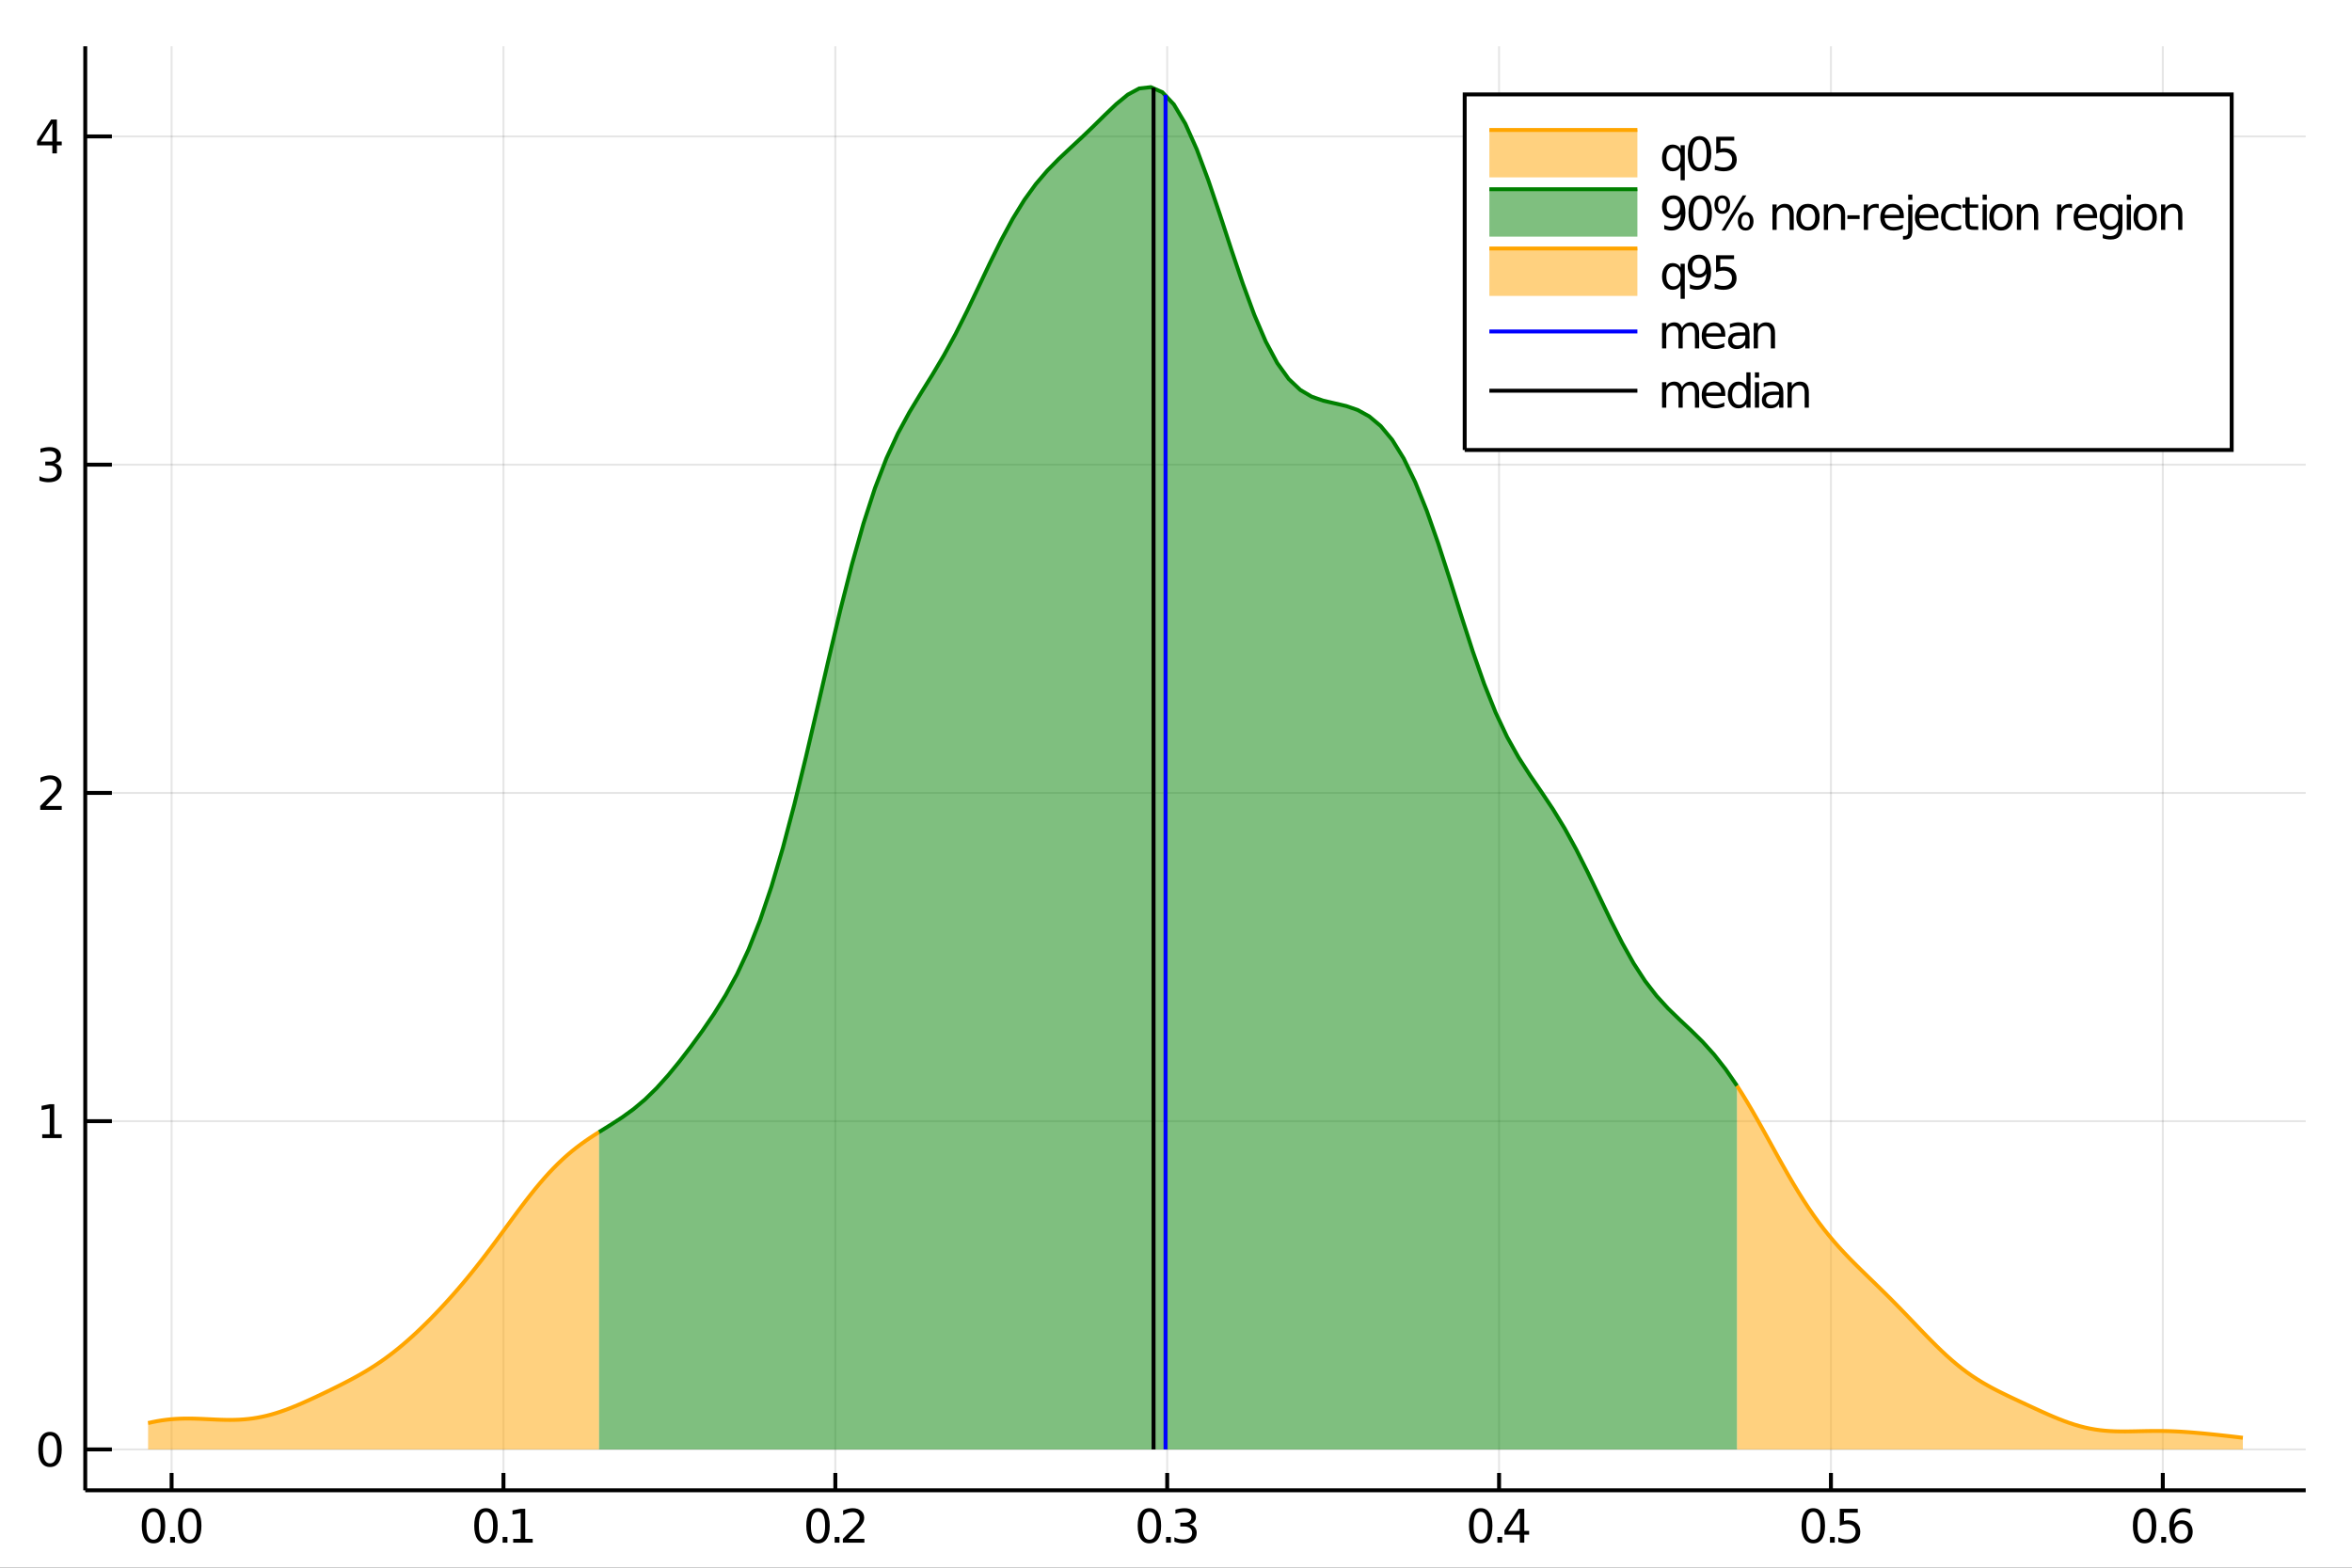 <?xml version="1.0" encoding="utf-8"?>
<svg xmlns="http://www.w3.org/2000/svg" xmlns:xlink="http://www.w3.org/1999/xlink" width="600" height="400" viewBox="0 0 2400 1600">
<rect x="0" y="0" width="2400" height="1600" fill="#333333" stroke="none"/>
<defs>
  <clipPath id="clip720">
    <rect x="0" y="0" width="2400" height="1600"/>
  </clipPath>
</defs>
<path clip-path="url(#clip720)" d="
M0 1600 L2400 1600 L2400 0 L0 0  Z
  " fill="#ffffff" fill-rule="evenodd" fill-opacity="1"/>
<defs>
  <clipPath id="clip721">
    <rect x="480" y="0" width="1681" height="1600"/>
  </clipPath>
</defs>
<path clip-path="url(#clip720)" d="
M86.992 1521.01 L2352.76 1521.01 L2352.76 47.244 L86.992 47.244  Z
  " fill="#ffffff" fill-rule="evenodd" fill-opacity="1"/>
<defs>
  <clipPath id="clip722">
    <rect x="86" y="47" width="2267" height="1475"/>
  </clipPath>
</defs>
<polyline clip-path="url(#clip722)" style="stroke:#000000; stroke-width:2; stroke-opacity:0.1; fill:none" points="
  175.108,1521.01 175.108,47.244 
  "/>
<polyline clip-path="url(#clip722)" style="stroke:#000000; stroke-width:2; stroke-opacity:0.1; fill:none" points="
  513.747,1521.01 513.747,47.244 
  "/>
<polyline clip-path="url(#clip722)" style="stroke:#000000; stroke-width:2; stroke-opacity:0.1; fill:none" points="
  852.385,1521.01 852.385,47.244 
  "/>
<polyline clip-path="url(#clip722)" style="stroke:#000000; stroke-width:2; stroke-opacity:0.1; fill:none" points="
  1191.02,1521.01 1191.02,47.244 
  "/>
<polyline clip-path="url(#clip722)" style="stroke:#000000; stroke-width:2; stroke-opacity:0.1; fill:none" points="
  1529.66,1521.01 1529.66,47.244 
  "/>
<polyline clip-path="url(#clip722)" style="stroke:#000000; stroke-width:2; stroke-opacity:0.1; fill:none" points="
  1868.3,1521.01 1868.3,47.244 
  "/>
<polyline clip-path="url(#clip722)" style="stroke:#000000; stroke-width:2; stroke-opacity:0.1; fill:none" points="
  2206.94,1521.01 2206.94,47.244 
  "/>
<polyline clip-path="url(#clip722)" style="stroke:#000000; stroke-width:2; stroke-opacity:0.1; fill:none" points="
  86.992,1479.3 2352.76,1479.3 
  "/>
<polyline clip-path="url(#clip722)" style="stroke:#000000; stroke-width:2; stroke-opacity:0.1; fill:none" points="
  86.992,1144.28 2352.76,1144.28 
  "/>
<polyline clip-path="url(#clip722)" style="stroke:#000000; stroke-width:2; stroke-opacity:0.1; fill:none" points="
  86.992,809.265 2352.76,809.265 
  "/>
<polyline clip-path="url(#clip722)" style="stroke:#000000; stroke-width:2; stroke-opacity:0.1; fill:none" points="
  86.992,474.249 2352.76,474.249 
  "/>
<polyline clip-path="url(#clip722)" style="stroke:#000000; stroke-width:2; stroke-opacity:0.1; fill:none" points="
  86.992,139.233 2352.76,139.233 
  "/>
<polyline clip-path="url(#clip720)" style="stroke:#000000; stroke-width:4; stroke-opacity:1; fill:none" points="
  86.992,1521.01 2352.76,1521.01 
  "/>
<polyline clip-path="url(#clip720)" style="stroke:#000000; stroke-width:4; stroke-opacity:1; fill:none" points="
  86.992,1521.01 86.992,47.244 
  "/>
<polyline clip-path="url(#clip720)" style="stroke:#000000; stroke-width:4; stroke-opacity:1; fill:none" points="
  175.108,1521.01 175.108,1503.32 
  "/>
<polyline clip-path="url(#clip720)" style="stroke:#000000; stroke-width:4; stroke-opacity:1; fill:none" points="
  513.747,1521.01 513.747,1503.32 
  "/>
<polyline clip-path="url(#clip720)" style="stroke:#000000; stroke-width:4; stroke-opacity:1; fill:none" points="
  852.385,1521.01 852.385,1503.32 
  "/>
<polyline clip-path="url(#clip720)" style="stroke:#000000; stroke-width:4; stroke-opacity:1; fill:none" points="
  1191.02,1521.01 1191.02,1503.32 
  "/>
<polyline clip-path="url(#clip720)" style="stroke:#000000; stroke-width:4; stroke-opacity:1; fill:none" points="
  1529.66,1521.01 1529.66,1503.32 
  "/>
<polyline clip-path="url(#clip720)" style="stroke:#000000; stroke-width:4; stroke-opacity:1; fill:none" points="
  1868.3,1521.01 1868.3,1503.32 
  "/>
<polyline clip-path="url(#clip720)" style="stroke:#000000; stroke-width:4; stroke-opacity:1; fill:none" points="
  2206.94,1521.01 2206.94,1503.32 
  "/>
<polyline clip-path="url(#clip720)" style="stroke:#000000; stroke-width:4; stroke-opacity:1; fill:none" points="
  86.992,1479.3 114.181,1479.3 
  "/>
<polyline clip-path="url(#clip720)" style="stroke:#000000; stroke-width:4; stroke-opacity:1; fill:none" points="
  86.992,1144.28 114.181,1144.28 
  "/>
<polyline clip-path="url(#clip720)" style="stroke:#000000; stroke-width:4; stroke-opacity:1; fill:none" points="
  86.992,809.265 114.181,809.265 
  "/>
<polyline clip-path="url(#clip720)" style="stroke:#000000; stroke-width:4; stroke-opacity:1; fill:none" points="
  86.992,474.249 114.181,474.249 
  "/>
<polyline clip-path="url(#clip720)" style="stroke:#000000; stroke-width:4; stroke-opacity:1; fill:none" points="
  86.992,139.233 114.181,139.233 
  "/>
<path clip-path="url(#clip720)" d="M 0 0 M156.625 1543 Q153.013 1543 151.185 1546.56 Q149.379 1550.11 149.379 1557.23 Q149.379 1564.34 151.185 1567.91 Q153.013 1571.45 156.625 1571.45 Q160.259 1571.45 162.064 1567.91 Q163.893 1564.34 163.893 1557.23 Q163.893 1550.11 162.064 1546.56 Q160.259 1543 156.625 1543 M156.625 1539.29 Q162.435 1539.29 165.49 1543.9 Q168.569 1548.48 168.569 1557.23 Q168.569 1565.96 165.49 1570.57 Q162.435 1575.15 156.625 1575.15 Q150.814 1575.15 147.736 1570.57 Q144.68 1565.96 144.68 1557.23 Q144.68 1548.48 147.736 1543.9 Q150.814 1539.29 156.625 1539.29 Z" fill="#000000" fill-rule="evenodd" fill-opacity="1" /><path clip-path="url(#clip720)" d="M 0 0 M173.638 1568.6 L178.523 1568.6 L178.523 1574.48 L173.638 1574.48 L173.638 1568.6 Z" fill="#000000" fill-rule="evenodd" fill-opacity="1" /><path clip-path="url(#clip720)" d="M 0 0 M193.592 1543 Q189.981 1543 188.152 1546.56 Q186.347 1550.11 186.347 1557.23 Q186.347 1564.34 188.152 1567.91 Q189.981 1571.45 193.592 1571.45 Q197.226 1571.45 199.032 1567.91 Q200.86 1564.34 200.86 1557.23 Q200.86 1550.11 199.032 1546.56 Q197.226 1543 193.592 1543 M193.592 1539.29 Q199.402 1539.29 202.458 1543.9 Q205.536 1548.48 205.536 1557.23 Q205.536 1565.96 202.458 1570.57 Q199.402 1575.15 193.592 1575.15 Q187.782 1575.15 184.703 1570.57 Q181.648 1565.96 181.648 1557.23 Q181.648 1548.48 184.703 1543.9 Q187.782 1539.29 193.592 1539.29 Z" fill="#000000" fill-rule="evenodd" fill-opacity="1" /><path clip-path="url(#clip720)" d="M 0 0 M495.876 1543 Q492.265 1543 490.437 1546.56 Q488.631 1550.11 488.631 1557.23 Q488.631 1564.34 490.437 1567.91 Q492.265 1571.45 495.876 1571.45 Q499.511 1571.45 501.316 1567.91 Q503.145 1564.34 503.145 1557.23 Q503.145 1550.11 501.316 1546.56 Q499.511 1543 495.876 1543 M495.876 1539.29 Q501.686 1539.29 504.742 1543.9 Q507.821 1548.48 507.821 1557.23 Q507.821 1565.96 504.742 1570.57 Q501.686 1575.15 495.876 1575.15 Q490.066 1575.15 486.987 1570.57 Q483.932 1565.96 483.932 1557.23 Q483.932 1548.48 486.987 1543.9 Q490.066 1539.29 495.876 1539.29 Z" fill="#000000" fill-rule="evenodd" fill-opacity="1" /><path clip-path="url(#clip720)" d="M 0 0 M512.89 1568.6 L517.774 1568.6 L517.774 1574.48 L512.89 1574.48 L512.89 1568.6 Z" fill="#000000" fill-rule="evenodd" fill-opacity="1" /><path clip-path="url(#clip720)" d="M 0 0 M523.654 1570.54 L531.293 1570.54 L531.293 1544.18 L522.983 1545.85 L522.983 1541.59 L531.247 1539.92 L535.922 1539.92 L535.922 1570.54 L543.561 1570.54 L543.561 1574.48 L523.654 1574.48 L523.654 1570.54 Z" fill="#000000" fill-rule="evenodd" fill-opacity="1" /><path clip-path="url(#clip720)" d="M 0 0 M834.7 1543 Q831.089 1543 829.26 1546.56 Q827.455 1550.11 827.455 1557.23 Q827.455 1564.34 829.26 1567.91 Q831.089 1571.45 834.7 1571.45 Q838.334 1571.45 840.14 1567.91 Q841.968 1564.34 841.968 1557.23 Q841.968 1550.11 840.14 1546.56 Q838.334 1543 834.7 1543 M834.7 1539.29 Q840.51 1539.29 843.566 1543.9 Q846.644 1548.48 846.644 1557.23 Q846.644 1565.96 843.566 1570.57 Q840.51 1575.15 834.7 1575.15 Q828.89 1575.15 825.811 1570.57 Q822.756 1565.96 822.756 1557.23 Q822.756 1548.48 825.811 1543.9 Q828.89 1539.29 834.7 1539.29 Z" fill="#000000" fill-rule="evenodd" fill-opacity="1" /><path clip-path="url(#clip720)" d="M 0 0 M851.714 1568.6 L856.598 1568.6 L856.598 1574.48 L851.714 1574.48 L851.714 1568.6 Z" fill="#000000" fill-rule="evenodd" fill-opacity="1" /><path clip-path="url(#clip720)" d="M 0 0 M865.695 1570.54 L882.014 1570.54 L882.014 1574.48 L860.07 1574.48 L860.07 1570.54 Q862.732 1567.79 867.315 1563.16 Q871.922 1558.51 873.102 1557.17 Q875.348 1554.64 876.227 1552.91 Q877.13 1551.15 877.13 1549.46 Q877.13 1546.7 875.186 1544.97 Q873.265 1543.23 870.163 1543.23 Q867.964 1543.23 865.51 1543.99 Q863.079 1544.76 860.302 1546.31 L860.302 1541.59 Q863.126 1540.45 865.579 1539.87 Q868.033 1539.29 870.07 1539.29 Q875.44 1539.29 878.635 1541.98 Q881.829 1544.67 881.829 1549.16 Q881.829 1551.29 881.019 1553.21 Q880.232 1555.1 878.126 1557.7 Q877.547 1558.37 874.445 1561.59 Q871.343 1564.78 865.695 1570.54 Z" fill="#000000" fill-rule="evenodd" fill-opacity="1" /><path clip-path="url(#clip720)" d="M 0 0 M1172.86 1543 Q1169.25 1543 1167.42 1546.56 Q1165.62 1550.11 1165.62 1557.23 Q1165.62 1564.34 1167.42 1567.91 Q1169.25 1571.45 1172.86 1571.45 Q1176.5 1571.45 1178.3 1567.91 Q1180.13 1564.34 1180.13 1557.23 Q1180.13 1550.11 1178.3 1546.56 Q1176.5 1543 1172.86 1543 M1172.86 1539.29 Q1178.67 1539.29 1181.73 1543.9 Q1184.81 1548.48 1184.81 1557.23 Q1184.81 1565.96 1181.73 1570.57 Q1178.67 1575.15 1172.86 1575.15 Q1167.05 1575.15 1163.97 1570.57 Q1160.92 1565.96 1160.92 1557.23 Q1160.92 1548.48 1163.97 1543.9 Q1167.05 1539.29 1172.86 1539.29 Z" fill="#000000" fill-rule="evenodd" fill-opacity="1" /><path clip-path="url(#clip720)" d="M 0 0 M1189.88 1568.6 L1194.76 1568.6 L1194.76 1574.48 L1189.88 1574.48 L1189.88 1568.6 Z" fill="#000000" fill-rule="evenodd" fill-opacity="1" /><path clip-path="url(#clip720)" d="M 0 0 M1214 1555.85 Q1217.35 1556.56 1219.23 1558.83 Q1221.13 1561.1 1221.13 1564.43 Q1221.13 1569.55 1217.61 1572.35 Q1214.09 1575.15 1207.61 1575.15 Q1205.43 1575.15 1203.12 1574.71 Q1200.83 1574.29 1198.37 1573.44 L1198.37 1568.92 Q1200.32 1570.06 1202.63 1570.64 Q1204.95 1571.22 1207.47 1571.22 Q1211.87 1571.22 1214.16 1569.48 Q1216.47 1567.74 1216.47 1564.43 Q1216.47 1561.38 1214.32 1559.67 Q1212.19 1557.93 1208.37 1557.93 L1204.35 1557.93 L1204.35 1554.09 L1208.56 1554.09 Q1212.01 1554.09 1213.84 1552.72 Q1215.66 1551.33 1215.66 1548.74 Q1215.66 1546.08 1213.77 1544.67 Q1211.89 1543.23 1208.37 1543.23 Q1206.45 1543.23 1204.25 1543.65 Q1202.05 1544.06 1199.41 1544.94 L1199.41 1540.78 Q1202.08 1540.04 1204.39 1539.67 Q1206.73 1539.29 1208.79 1539.29 Q1214.11 1539.29 1217.22 1541.73 Q1220.32 1544.13 1220.32 1548.25 Q1220.32 1551.12 1218.67 1553.11 Q1217.03 1555.08 1214 1555.85 Z" fill="#000000" fill-rule="evenodd" fill-opacity="1" /><path clip-path="url(#clip720)" d="M 0 0 M1510.94 1543 Q1507.32 1543 1505.5 1546.56 Q1503.69 1550.11 1503.69 1557.23 Q1503.69 1564.34 1505.5 1567.91 Q1507.32 1571.45 1510.94 1571.45 Q1514.57 1571.45 1516.37 1567.91 Q1518.2 1564.34 1518.2 1557.23 Q1518.2 1550.11 1516.37 1546.56 Q1514.57 1543 1510.94 1543 M1510.94 1539.29 Q1516.75 1539.29 1519.8 1543.9 Q1522.88 1548.48 1522.88 1557.23 Q1522.88 1565.96 1519.8 1570.57 Q1516.75 1575.15 1510.94 1575.15 Q1505.12 1575.15 1502.05 1570.57 Q1498.99 1565.96 1498.99 1557.23 Q1498.99 1548.48 1502.05 1543.9 Q1505.12 1539.29 1510.94 1539.29 Z" fill="#000000" fill-rule="evenodd" fill-opacity="1" /><path clip-path="url(#clip720)" d="M 0 0 M1527.95 1568.6 L1532.83 1568.6 L1532.83 1574.48 L1527.95 1574.48 L1527.95 1568.6 Z" fill="#000000" fill-rule="evenodd" fill-opacity="1" /><path clip-path="url(#clip720)" d="M 0 0 M1550.75 1543.99 L1538.94 1562.44 L1550.75 1562.44 L1550.75 1543.99 M1549.52 1539.92 L1555.4 1539.92 L1555.4 1562.44 L1560.33 1562.44 L1560.33 1566.33 L1555.4 1566.33 L1555.4 1574.48 L1550.75 1574.48 L1550.75 1566.33 L1535.15 1566.33 L1535.15 1561.82 L1549.52 1539.92 Z" fill="#000000" fill-rule="evenodd" fill-opacity="1" /><path clip-path="url(#clip720)" d="M 0 0 M1850.31 1543 Q1846.7 1543 1844.87 1546.56 Q1843.07 1550.11 1843.07 1557.23 Q1843.07 1564.34 1844.87 1567.91 Q1846.7 1571.45 1850.31 1571.45 Q1853.95 1571.45 1855.75 1567.91 Q1857.58 1564.34 1857.58 1557.23 Q1857.58 1550.11 1855.75 1546.56 Q1853.95 1543 1850.31 1543 M1850.31 1539.29 Q1856.12 1539.29 1859.18 1543.9 Q1862.26 1548.48 1862.26 1557.23 Q1862.26 1565.96 1859.18 1570.57 Q1856.12 1575.15 1850.31 1575.15 Q1844.5 1575.15 1841.43 1570.57 Q1838.37 1565.96 1838.37 1557.23 Q1838.37 1548.48 1841.43 1543.9 Q1844.5 1539.29 1850.31 1539.29 Z" fill="#000000" fill-rule="evenodd" fill-opacity="1" /><path clip-path="url(#clip720)" d="M 0 0 M1867.33 1568.6 L1872.21 1568.6 L1872.21 1574.48 L1867.33 1574.48 L1867.33 1568.6 Z" fill="#000000" fill-rule="evenodd" fill-opacity="1" /><path clip-path="url(#clip720)" d="M 0 0 M1877.33 1539.92 L1895.68 1539.92 L1895.68 1543.86 L1881.61 1543.86 L1881.61 1552.33 Q1882.63 1551.98 1883.65 1551.82 Q1884.67 1551.63 1885.68 1551.63 Q1891.47 1551.63 1894.85 1554.8 Q1898.23 1557.98 1898.23 1563.39 Q1898.23 1568.97 1894.76 1572.07 Q1891.29 1575.15 1884.97 1575.15 Q1882.79 1575.15 1880.52 1574.78 Q1878.28 1574.41 1875.87 1573.67 L1875.87 1568.97 Q1877.95 1570.1 1880.18 1570.66 Q1882.4 1571.22 1884.87 1571.22 Q1888.88 1571.22 1891.22 1569.11 Q1893.55 1567 1893.55 1563.39 Q1893.55 1559.78 1891.22 1557.67 Q1888.88 1555.57 1884.87 1555.57 Q1883 1555.57 1881.12 1555.98 Q1879.27 1556.4 1877.33 1557.28 L1877.33 1539.92 Z" fill="#000000" fill-rule="evenodd" fill-opacity="1" /><path clip-path="url(#clip720)" d="M 0 0 M2188.37 1543 Q2184.76 1543 2182.93 1546.56 Q2181.13 1550.11 2181.13 1557.23 Q2181.13 1564.34 2182.93 1567.91 Q2184.76 1571.45 2188.37 1571.45 Q2192.01 1571.45 2193.81 1567.91 Q2195.64 1564.34 2195.64 1557.23 Q2195.64 1550.11 2193.81 1546.56 Q2192.01 1543 2188.37 1543 M2188.37 1539.29 Q2194.18 1539.29 2197.24 1543.9 Q2200.32 1548.48 2200.32 1557.23 Q2200.32 1565.96 2197.24 1570.57 Q2194.18 1575.15 2188.37 1575.15 Q2182.56 1575.15 2179.48 1570.57 Q2176.43 1565.96 2176.43 1557.23 Q2176.43 1548.48 2179.48 1543.9 Q2182.56 1539.29 2188.37 1539.29 Z" fill="#000000" fill-rule="evenodd" fill-opacity="1" /><path clip-path="url(#clip720)" d="M 0 0 M2205.39 1568.6 L2210.27 1568.6 L2210.27 1574.48 L2205.39 1574.48 L2205.39 1568.6 Z" fill="#000000" fill-rule="evenodd" fill-opacity="1" /><path clip-path="url(#clip720)" d="M 0 0 M2225.92 1555.34 Q2222.77 1555.34 2220.92 1557.49 Q2219.09 1559.64 2219.09 1563.39 Q2219.09 1567.12 2220.92 1569.29 Q2222.77 1571.45 2225.92 1571.45 Q2229.07 1571.45 2230.9 1569.29 Q2232.75 1567.12 2232.75 1563.39 Q2232.75 1559.64 2230.9 1557.49 Q2229.07 1555.34 2225.92 1555.34 M2235.2 1540.68 L2235.2 1544.94 Q2233.44 1544.11 2231.64 1543.67 Q2229.86 1543.23 2228.1 1543.23 Q2223.47 1543.23 2221.01 1546.36 Q2218.58 1549.48 2218.23 1555.8 Q2219.6 1553.79 2221.66 1552.72 Q2223.72 1551.63 2226.2 1551.63 Q2231.41 1551.63 2234.42 1554.8 Q2237.45 1557.95 2237.45 1563.39 Q2237.45 1568.72 2234.3 1571.93 Q2231.15 1575.15 2225.92 1575.15 Q2219.92 1575.15 2216.75 1570.57 Q2213.58 1565.96 2213.58 1557.23 Q2213.58 1549.04 2217.47 1544.18 Q2221.36 1539.29 2227.91 1539.29 Q2229.67 1539.29 2231.45 1539.64 Q2233.26 1539.99 2235.2 1540.68 Z" fill="#000000" fill-rule="evenodd" fill-opacity="1" /><path clip-path="url(#clip720)" d="M 0 0 M51.048 1465.1 Q47.437 1465.1 45.608 1468.66 Q43.802 1472.2 43.802 1479.33 Q43.802 1486.44 45.608 1490 Q47.437 1493.55 51.048 1493.55 Q54.682 1493.55 56.487 1490 Q58.316 1486.44 58.316 1479.33 Q58.316 1472.2 56.487 1468.66 Q54.682 1465.1 51.048 1465.1 M51.048 1461.39 Q56.858 1461.39 59.913 1466 Q62.992 1470.58 62.992 1479.33 Q62.992 1488.06 59.913 1492.67 Q56.858 1497.25 51.048 1497.25 Q45.238 1497.25 42.159 1492.67 Q39.103 1488.06 39.103 1479.33 Q39.103 1470.58 42.159 1466 Q45.238 1461.39 51.048 1461.39 Z" fill="#000000" fill-rule="evenodd" fill-opacity="1" /><path clip-path="url(#clip720)" d="M 0 0 M43.085 1157.63 L50.724 1157.63 L50.724 1131.26 L42.413 1132.93 L42.413 1128.67 L50.677 1127 L55.353 1127 L55.353 1157.63 L62.992 1157.63 L62.992 1161.56 L43.085 1161.56 L43.085 1157.63 Z" fill="#000000" fill-rule="evenodd" fill-opacity="1" /><path clip-path="url(#clip720)" d="M 0 0 M46.673 822.61 L62.992 822.61 L62.992 826.545 L41.048 826.545 L41.048 822.61 Q43.71 819.855 48.293 815.226 Q52.9 810.573 54.08 809.231 Q56.325 806.707 57.205 804.971 Q58.108 803.212 58.108 801.522 Q58.108 798.768 56.163 797.032 Q54.242 795.295 51.14 795.295 Q48.941 795.295 46.488 796.059 Q44.057 796.823 41.279 798.374 L41.279 793.652 Q44.103 792.518 46.557 791.939 Q49.011 791.36 51.048 791.36 Q56.418 791.36 59.612 794.045 Q62.807 796.731 62.807 801.221 Q62.807 803.351 61.997 805.272 Q61.21 807.17 59.103 809.763 Q58.525 810.434 55.423 813.652 Q52.321 816.846 46.673 822.61 Z" fill="#000000" fill-rule="evenodd" fill-opacity="1" /><path clip-path="url(#clip720)" d="M 0 0 M55.862 472.895 Q59.219 473.613 61.094 475.881 Q62.992 478.15 62.992 481.483 Q62.992 486.599 59.474 489.399 Q55.955 492.2 49.474 492.2 Q47.298 492.2 44.983 491.761 Q42.691 491.344 40.238 490.487 L40.238 485.974 Q42.182 487.108 44.497 487.687 Q46.812 488.265 49.335 488.265 Q53.733 488.265 56.025 486.529 Q58.339 484.793 58.339 481.483 Q58.339 478.427 56.187 476.714 Q54.057 474.978 50.238 474.978 L46.21 474.978 L46.21 471.136 L50.423 471.136 Q53.872 471.136 55.7 469.77 Q57.529 468.381 57.529 465.788 Q57.529 463.126 55.631 461.714 Q53.756 460.279 50.238 460.279 Q48.316 460.279 46.117 460.696 Q43.918 461.113 41.279 461.992 L41.279 457.826 Q43.941 457.085 46.256 456.714 Q48.594 456.344 50.654 456.344 Q55.978 456.344 59.08 458.775 Q62.182 461.182 62.182 465.302 Q62.182 468.173 60.538 470.163 Q58.895 472.131 55.862 472.895 Z" fill="#000000" fill-rule="evenodd" fill-opacity="1" /><path clip-path="url(#clip720)" d="M 0 0 M53.409 126.027 L41.603 144.476 L53.409 144.476 L53.409 126.027 M52.182 121.953 L58.062 121.953 L58.062 144.476 L62.992 144.476 L62.992 148.365 L58.062 148.365 L58.062 156.513 L53.409 156.513 L53.409 148.365 L37.807 148.365 L37.807 143.851 L52.182 121.953 Z" fill="#000000" fill-rule="evenodd" fill-opacity="1" /><path clip-path="url(#clip722)" d="
M151.118 1452.38 L155.766 1451.34 L160.414 1450.44 L165.062 1449.66 L169.71 1449.03 L174.358 1448.53 L179.007 1448.17 L183.655 1447.93 L188.303 1447.81 L192.951 1447.79 
  L197.599 1447.86 L202.247 1448 L206.896 1448.19 L211.544 1448.41 L216.192 1448.63 L220.84 1448.85 L225.488 1449.02 L230.136 1449.14 L234.785 1449.18 L239.433 1449.12 
  L244.081 1448.95 L248.729 1448.65 L253.377 1448.22 L258.025 1447.63 L262.674 1446.89 L267.322 1445.99 L271.97 1444.94 L276.618 1443.73 L281.266 1442.37 L285.914 1440.87 
  L290.563 1439.25 L295.211 1437.51 L299.859 1435.66 L304.507 1433.73 L309.155 1431.72 L313.803 1429.64 L318.452 1427.52 L323.1 1425.36 L327.748 1423.16 L332.396 1420.93 
  L337.044 1418.68 L341.692 1416.39 L346.341 1414.08 L350.989 1411.72 L355.637 1409.3 L360.285 1406.83 L364.933 1404.28 L369.581 1401.64 L374.23 1398.9 L378.878 1396.04 
  L383.526 1393.05 L388.174 1389.93 L392.822 1386.66 L397.47 1383.24 L402.119 1379.67 L406.767 1375.95 L411.415 1372.08 L416.063 1368.06 L420.711 1363.91 L425.359 1359.62 
  L430.008 1355.2 L434.656 1350.66 L439.304 1346.01 L443.952 1341.24 L448.6 1336.37 L453.248 1331.38 L457.897 1326.29 L462.545 1321.08 L467.193 1315.75 L471.841 1310.31 
  L476.489 1304.75 L481.137 1299.06 L485.786 1293.25 L490.434 1287.33 L495.082 1281.29 L499.73 1275.15 L504.378 1268.93 L509.027 1262.64 L513.675 1256.31 L518.323 1249.97 
  L522.971 1243.64 L527.619 1237.36 L532.267 1231.15 L536.916 1225.06 L541.564 1219.1 L546.212 1213.31 L550.86 1207.72 L555.508 1202.33 L560.156 1197.18 L564.805 1192.27 
  L569.453 1187.61 L574.101 1183.2 L578.749 1179.03 L583.397 1175.1 L588.045 1171.38 L592.694 1167.88 L597.342 1164.55 L601.99 1161.38 L606.638 1158.34 L611.286 1155.38 
  L611.286 1479.3 L606.638 1479.3 L601.99 1479.3 L597.342 1479.3 L592.694 1479.3 L588.045 1479.3 L583.397 1479.3 L578.749 1479.3 L574.101 1479.3 L569.453 1479.3 
  L564.805 1479.3 L560.156 1479.3 L555.508 1479.3 L550.86 1479.3 L546.212 1479.3 L541.564 1479.3 L536.916 1479.3 L532.267 1479.3 L527.619 1479.3 L522.971 1479.3 
  L518.323 1479.3 L513.675 1479.3 L509.027 1479.3 L504.378 1479.3 L499.73 1479.3 L495.082 1479.3 L490.434 1479.3 L485.786 1479.3 L481.137 1479.3 L476.489 1479.3 
  L471.841 1479.3 L467.193 1479.3 L462.545 1479.3 L457.897 1479.3 L453.248 1479.3 L448.6 1479.3 L443.952 1479.3 L439.304 1479.3 L434.656 1479.3 L430.008 1479.3 
  L425.359 1479.3 L420.711 1479.3 L416.063 1479.3 L411.415 1479.3 L406.767 1479.3 L402.119 1479.3 L397.47 1479.3 L392.822 1479.3 L388.174 1479.3 L383.526 1479.3 
  L378.878 1479.3 L374.23 1479.3 L369.581 1479.3 L364.933 1479.3 L360.285 1479.3 L355.637 1479.3 L350.989 1479.3 L346.341 1479.3 L341.692 1479.3 L337.044 1479.3 
  L332.396 1479.3 L327.748 1479.3 L323.1 1479.3 L318.452 1479.3 L313.803 1479.3 L309.155 1479.3 L304.507 1479.3 L299.859 1479.3 L295.211 1479.3 L290.563 1479.3 
  L285.914 1479.3 L281.266 1479.3 L276.618 1479.3 L271.97 1479.3 L267.322 1479.3 L262.674 1479.3 L258.025 1479.3 L253.377 1479.3 L248.729 1479.3 L244.081 1479.3 
  L239.433 1479.3 L234.785 1479.3 L230.136 1479.3 L225.488 1479.3 L220.84 1479.3 L216.192 1479.3 L211.544 1479.3 L206.896 1479.3 L202.247 1479.3 L197.599 1479.3 
  L192.951 1479.3 L188.303 1479.3 L183.655 1479.3 L179.007 1479.3 L174.358 1479.3 L169.71 1479.3 L165.062 1479.3 L160.414 1479.3 L155.766 1479.3 L151.118 1479.3 
   Z
  " fill="#ffa500" fill-rule="evenodd" fill-opacity="0.5"/>
<polyline clip-path="url(#clip722)" style="stroke:#ffa500; stroke-width:4; stroke-opacity:1; fill:none" points="
  151.118,1452.38 155.766,1451.34 160.414,1450.44 165.062,1449.66 169.71,1449.03 174.358,1448.53 179.007,1448.17 183.655,1447.93 188.303,1447.81 192.951,1447.79 
  197.599,1447.86 202.247,1448 206.896,1448.19 211.544,1448.41 216.192,1448.63 220.84,1448.85 225.488,1449.02 230.136,1449.14 234.785,1449.18 239.433,1449.12 
  244.081,1448.95 248.729,1448.65 253.377,1448.22 258.025,1447.63 262.674,1446.89 267.322,1445.99 271.97,1444.94 276.618,1443.73 281.266,1442.37 285.914,1440.87 
  290.563,1439.25 295.211,1437.51 299.859,1435.66 304.507,1433.73 309.155,1431.72 313.803,1429.64 318.452,1427.52 323.1,1425.36 327.748,1423.16 332.396,1420.93 
  337.044,1418.68 341.692,1416.39 346.341,1414.08 350.989,1411.72 355.637,1409.3 360.285,1406.83 364.933,1404.28 369.581,1401.64 374.23,1398.9 378.878,1396.04 
  383.526,1393.05 388.174,1389.93 392.822,1386.66 397.47,1383.24 402.119,1379.67 406.767,1375.95 411.415,1372.08 416.063,1368.06 420.711,1363.91 425.359,1359.62 
  430.008,1355.2 434.656,1350.66 439.304,1346.01 443.952,1341.24 448.6,1336.37 453.248,1331.38 457.897,1326.29 462.545,1321.08 467.193,1315.75 471.841,1310.31 
  476.489,1304.75 481.137,1299.06 485.786,1293.25 490.434,1287.33 495.082,1281.29 499.73,1275.15 504.378,1268.93 509.027,1262.64 513.675,1256.31 518.323,1249.97 
  522.971,1243.64 527.619,1237.36 532.267,1231.15 536.916,1225.06 541.564,1219.1 546.212,1213.31 550.86,1207.72 555.508,1202.33 560.156,1197.18 564.805,1192.27 
  569.453,1187.61 574.101,1183.2 578.749,1179.03 583.397,1175.1 588.045,1171.38 592.694,1167.88 597.342,1164.55 601.99,1161.38 606.638,1158.34 611.286,1155.38 
  
  "/>
<path clip-path="url(#clip722)" d="
M611.286 1155.38 L623.016 1148.07 L634.745 1140.47 L646.475 1131.98 L658.205 1122.11 L669.934 1110.63 L681.664 1097.61 L693.393 1083.31 L705.123 1068.04 L716.853 1051.93 
  L728.582 1034.75 L740.312 1015.87 L752.041 994.352 L763.771 969.187 L775.501 939.5 L787.23 904.768 L798.96 864.944 L810.69 820.503 L822.419 772.434 L834.149 722.162 
  L845.878 671.428 L857.608 622.1 L869.338 575.946 L881.067 534.386 L892.797 498.278 L904.526 467.783 L916.256 442.324 L927.986 420.697 L939.715 401.289 L951.445 382.409 
  L963.174 362.64 L974.904 341.145 L986.634 317.818 L998.363 293.242 L1010.09 268.475 L1021.82 244.726 L1033.55 223.028 L1045.28 204.013 L1057.01 187.809 L1068.74 174.074 
  L1080.47 162.116 L1092.2 151.084 L1103.93 140.189 L1115.66 128.945 L1127.39 117.381 L1139.12 106.162 L1150.85 96.559 L1162.58 90.245 L1174.31 88.954 L1186.04 94.11 
  L1197.77 106.522 L1209.5 126.23 L1221.23 152.497 L1232.96 183.928 L1244.68 218.648 L1256.41 254.524 L1268.14 289.387 L1279.87 321.272 L1291.6 348.645 L1303.33 370.582 
  L1315.06 386.864 L1326.79 397.954 L1338.52 404.863 L1350.25 408.939 L1361.98 411.649 L1373.71 414.403 L1385.44 418.469 L1397.17 424.956 L1408.9 434.83 L1420.63 448.925 
  L1432.36 467.877 L1444.09 492.009 L1455.82 521.164 L1467.55 554.587 L1479.28 590.902 L1491.01 628.245 L1502.74 664.569 L1514.47 698.033 L1526.2 727.398 L1537.93 752.283 
  L1549.65 773.214 L1561.38 791.44 L1573.11 808.58 L1584.84 826.198 L1596.57 845.443 L1608.3 866.822 L1620.03 890.138 L1631.76 914.604 L1643.49 939.058 L1655.22 962.263 
  L1666.95 983.193 L1678.68 1001.27 L1690.41 1016.47 L1702.14 1029.3 L1713.87 1040.67 L1725.6 1051.65 L1737.33 1063.24 L1749.06 1076.26 L1760.79 1091.2 L1772.52 1108.24 
  L1772.52 1479.3 L1760.79 1479.3 L1749.06 1479.3 L1737.33 1479.3 L1725.6 1479.3 L1713.87 1479.3 L1702.14 1479.3 L1690.41 1479.3 L1678.68 1479.3 L1666.95 1479.3 
  L1655.22 1479.3 L1643.49 1479.3 L1631.76 1479.3 L1620.03 1479.3 L1608.3 1479.3 L1596.57 1479.3 L1584.84 1479.3 L1573.11 1479.3 L1561.38 1479.3 L1549.65 1479.3 
  L1537.93 1479.3 L1526.2 1479.3 L1514.47 1479.3 L1502.74 1479.3 L1491.01 1479.3 L1479.28 1479.3 L1467.55 1479.3 L1455.82 1479.3 L1444.09 1479.3 L1432.36 1479.3 
  L1420.63 1479.3 L1408.9 1479.3 L1397.17 1479.3 L1385.44 1479.3 L1373.71 1479.3 L1361.98 1479.3 L1350.25 1479.3 L1338.52 1479.3 L1326.79 1479.3 L1315.06 1479.3 
  L1303.33 1479.3 L1291.6 1479.3 L1279.87 1479.3 L1268.14 1479.3 L1256.41 1479.3 L1244.68 1479.3 L1232.96 1479.3 L1221.23 1479.3 L1209.5 1479.3 L1197.77 1479.3 
  L1186.04 1479.3 L1174.31 1479.3 L1162.58 1479.3 L1150.85 1479.3 L1139.12 1479.3 L1127.39 1479.3 L1115.66 1479.3 L1103.93 1479.3 L1092.2 1479.3 L1080.47 1479.3 
  L1068.74 1479.3 L1057.01 1479.3 L1045.28 1479.3 L1033.55 1479.3 L1021.82 1479.3 L1010.09 1479.3 L998.363 1479.3 L986.634 1479.3 L974.904 1479.3 L963.174 1479.3 
  L951.445 1479.3 L939.715 1479.3 L927.986 1479.3 L916.256 1479.3 L904.526 1479.3 L892.797 1479.3 L881.067 1479.3 L869.338 1479.3 L857.608 1479.3 L845.878 1479.3 
  L834.149 1479.3 L822.419 1479.3 L810.69 1479.3 L798.96 1479.3 L787.23 1479.3 L775.501 1479.3 L763.771 1479.3 L752.041 1479.3 L740.312 1479.3 L728.582 1479.3 
  L716.853 1479.3 L705.123 1479.3 L693.393 1479.3 L681.664 1479.3 L669.934 1479.3 L658.205 1479.3 L646.475 1479.3 L634.745 1479.3 L623.016 1479.3 L611.286 1479.3 
   Z
  " fill="#008000" fill-rule="evenodd" fill-opacity="0.5"/>
<polyline clip-path="url(#clip722)" style="stroke:#008000; stroke-width:4; stroke-opacity:1; fill:none" points="
  611.286,1155.38 623.016,1148.07 634.745,1140.47 646.475,1131.98 658.205,1122.11 669.934,1110.63 681.664,1097.61 693.393,1083.31 705.123,1068.04 716.853,1051.93 
  728.582,1034.75 740.312,1015.87 752.041,994.352 763.771,969.187 775.501,939.5 787.23,904.768 798.96,864.944 810.69,820.503 822.419,772.434 834.149,722.162 
  845.878,671.428 857.608,622.1 869.338,575.946 881.067,534.386 892.797,498.278 904.526,467.783 916.256,442.324 927.986,420.697 939.715,401.289 951.445,382.409 
  963.174,362.64 974.904,341.145 986.634,317.818 998.363,293.242 1010.09,268.475 1021.82,244.726 1033.55,223.028 1045.28,204.013 1057.01,187.809 1068.74,174.074 
  1080.47,162.116 1092.2,151.084 1103.93,140.189 1115.66,128.945 1127.39,117.381 1139.12,106.162 1150.85,96.559 1162.58,90.245 1174.31,88.954 1186.04,94.11 
  1197.77,106.522 1209.5,126.23 1221.23,152.497 1232.96,183.928 1244.68,218.648 1256.41,254.524 1268.14,289.387 1279.87,321.272 1291.6,348.645 1303.33,370.582 
  1315.06,386.864 1326.79,397.954 1338.52,404.863 1350.25,408.939 1361.98,411.649 1373.71,414.403 1385.44,418.469 1397.17,424.956 1408.9,434.83 1420.63,448.925 
  1432.36,467.877 1444.09,492.009 1455.82,521.164 1467.55,554.587 1479.28,590.902 1491.01,628.245 1502.74,664.569 1514.47,698.033 1526.2,727.398 1537.93,752.283 
  1549.65,773.214 1561.38,791.44 1573.11,808.58 1584.84,826.198 1596.57,845.443 1608.3,866.822 1620.03,890.138 1631.76,914.604 1643.49,939.058 1655.22,962.263 
  1666.95,983.193 1678.68,1001.27 1690.41,1016.47 1702.14,1029.3 1713.87,1040.67 1725.6,1051.65 1737.33,1063.24 1749.06,1076.26 1760.79,1091.2 1772.52,1108.24 
  
  "/>
<path clip-path="url(#clip722)" d="
M1772.52 1108.24 L1777.73 1116.44 L1782.94 1125 L1788.16 1133.87 L1793.37 1142.98 L1798.58 1152.28 L1803.8 1161.69 L1809.01 1171.15 L1814.22 1180.58 L1819.44 1189.91 
  L1824.65 1199.07 L1829.86 1208 L1835.08 1216.64 L1840.29 1224.96 L1845.5 1232.92 L1850.72 1240.52 L1855.93 1247.73 L1861.14 1254.59 L1866.36 1261.09 L1871.57 1267.27 
  L1876.78 1273.17 L1882 1278.82 L1887.21 1284.27 L1892.42 1289.55 L1897.64 1294.72 L1902.85 1299.82 L1908.06 1304.88 L1913.28 1309.93 L1918.49 1315.01 L1923.7 1320.13 
  L1928.92 1325.32 L1934.13 1330.58 L1939.34 1335.9 L1944.55 1341.29 L1949.77 1346.72 L1954.98 1352.17 L1960.19 1357.61 L1965.41 1363.01 L1970.62 1368.33 L1975.83 1373.54 
  L1981.05 1378.59 L1986.26 1383.46 L1991.47 1388.11 L1996.69 1392.53 L2001.9 1396.7 L2007.11 1400.61 L2012.33 1404.28 L2017.54 1407.7 L2022.75 1410.91 L2027.97 1413.92 
  L2033.18 1416.77 L2038.39 1419.48 L2043.61 1422.08 L2048.82 1424.61 L2054.03 1427.09 L2059.25 1429.54 L2064.46 1431.98 L2069.67 1434.4 L2074.89 1436.81 L2080.1 1439.21 
  L2085.31 1441.57 L2090.53 1443.89 L2095.74 1446.13 L2100.95 1448.28 L2106.17 1450.3 L2111.38 1452.19 L2116.59 1453.91 L2121.81 1455.45 L2127.02 1456.79 L2132.23 1457.94 
  L2137.45 1458.88 L2142.66 1459.63 L2147.87 1460.19 L2153.09 1460.58 L2158.3 1460.82 L2163.51 1460.93 L2168.73 1460.95 L2173.94 1460.9 L2179.15 1460.8 L2184.37 1460.69 
  L2189.58 1460.58 L2194.79 1460.5 L2200 1460.47 L2205.22 1460.49 L2210.43 1460.57 L2215.64 1460.72 L2220.86 1460.94 L2226.07 1461.23 L2231.28 1461.57 L2236.5 1461.96 
  L2241.71 1462.4 L2246.92 1462.87 L2252.14 1463.37 L2257.35 1463.9 L2262.56 1464.44 L2267.78 1465.01 L2272.99 1465.59 L2278.2 1466.18 L2283.42 1466.79 L2288.63 1467.42 
  L2288.63 1479.3 L2283.42 1479.3 L2278.2 1479.3 L2272.99 1479.3 L2267.78 1479.3 L2262.56 1479.3 L2257.35 1479.3 L2252.14 1479.3 L2246.92 1479.3 L2241.71 1479.3 
  L2236.5 1479.3 L2231.28 1479.3 L2226.07 1479.3 L2220.86 1479.3 L2215.64 1479.3 L2210.43 1479.3 L2205.22 1479.3 L2200 1479.3 L2194.79 1479.3 L2189.58 1479.3 
  L2184.37 1479.3 L2179.15 1479.3 L2173.94 1479.3 L2168.73 1479.3 L2163.51 1479.3 L2158.3 1479.3 L2153.09 1479.3 L2147.87 1479.3 L2142.66 1479.3 L2137.45 1479.3 
  L2132.23 1479.3 L2127.02 1479.3 L2121.81 1479.3 L2116.59 1479.3 L2111.38 1479.3 L2106.17 1479.3 L2100.95 1479.3 L2095.74 1479.3 L2090.53 1479.3 L2085.31 1479.3 
  L2080.1 1479.3 L2074.89 1479.3 L2069.67 1479.3 L2064.46 1479.3 L2059.25 1479.3 L2054.03 1479.3 L2048.82 1479.3 L2043.61 1479.3 L2038.39 1479.3 L2033.18 1479.3 
  L2027.97 1479.3 L2022.75 1479.3 L2017.54 1479.3 L2012.33 1479.3 L2007.11 1479.3 L2001.9 1479.3 L1996.69 1479.3 L1991.47 1479.3 L1986.26 1479.3 L1981.05 1479.3 
  L1975.83 1479.3 L1970.62 1479.3 L1965.41 1479.3 L1960.19 1479.3 L1954.98 1479.3 L1949.77 1479.3 L1944.55 1479.3 L1939.34 1479.3 L1934.13 1479.3 L1928.92 1479.3 
  L1923.7 1479.3 L1918.49 1479.3 L1913.28 1479.3 L1908.06 1479.3 L1902.85 1479.3 L1897.64 1479.3 L1892.42 1479.3 L1887.21 1479.3 L1882 1479.3 L1876.78 1479.3 
  L1871.57 1479.3 L1866.36 1479.3 L1861.14 1479.3 L1855.93 1479.3 L1850.72 1479.3 L1845.5 1479.3 L1840.29 1479.3 L1835.08 1479.3 L1829.86 1479.3 L1824.65 1479.3 
  L1819.44 1479.3 L1814.22 1479.3 L1809.01 1479.3 L1803.8 1479.3 L1798.58 1479.3 L1793.37 1479.3 L1788.16 1479.3 L1782.94 1479.3 L1777.73 1479.3 L1772.52 1479.3 
   Z
  " fill="#ffa500" fill-rule="evenodd" fill-opacity="0.5"/>
<polyline clip-path="url(#clip722)" style="stroke:#ffa500; stroke-width:4; stroke-opacity:1; fill:none" points="
  1772.52,1108.24 1777.73,1116.44 1782.94,1125 1788.16,1133.87 1793.37,1142.98 1798.58,1152.28 1803.8,1161.69 1809.01,1171.15 1814.22,1180.58 1819.44,1189.91 
  1824.65,1199.07 1829.86,1208 1835.08,1216.64 1840.29,1224.96 1845.5,1232.92 1850.72,1240.52 1855.93,1247.73 1861.14,1254.59 1866.36,1261.09 1871.57,1267.27 
  1876.78,1273.17 1882,1278.82 1887.21,1284.27 1892.42,1289.55 1897.64,1294.72 1902.85,1299.82 1908.06,1304.88 1913.28,1309.93 1918.49,1315.01 1923.7,1320.13 
  1928.92,1325.32 1934.13,1330.58 1939.34,1335.9 1944.55,1341.29 1949.77,1346.72 1954.98,1352.17 1960.19,1357.61 1965.41,1363.01 1970.62,1368.33 1975.83,1373.54 
  1981.05,1378.59 1986.26,1383.46 1991.47,1388.11 1996.69,1392.53 2001.9,1396.7 2007.11,1400.61 2012.33,1404.28 2017.54,1407.7 2022.75,1410.91 2027.97,1413.92 
  2033.18,1416.77 2038.39,1419.48 2043.61,1422.08 2048.82,1424.61 2054.03,1427.09 2059.25,1429.54 2064.46,1431.98 2069.67,1434.4 2074.89,1436.81 2080.1,1439.21 
  2085.31,1441.57 2090.53,1443.89 2095.74,1446.13 2100.95,1448.28 2106.17,1450.3 2111.38,1452.19 2116.59,1453.91 2121.81,1455.45 2127.02,1456.79 2132.23,1457.94 
  2137.45,1458.88 2142.66,1459.63 2147.87,1460.19 2153.09,1460.58 2158.3,1460.82 2163.51,1460.93 2168.73,1460.95 2173.94,1460.9 2179.15,1460.8 2184.37,1460.69 
  2189.58,1460.58 2194.79,1460.5 2200,1460.47 2205.22,1460.49 2210.43,1460.57 2215.64,1460.72 2220.86,1460.94 2226.07,1461.23 2231.28,1461.57 2236.5,1461.96 
  2241.71,1462.4 2246.92,1462.87 2252.14,1463.37 2257.35,1463.9 2262.56,1464.44 2267.78,1465.01 2272.99,1465.59 2278.2,1466.18 2283.42,1466.79 2288.63,1467.42 
  
  "/>
<polyline clip-path="url(#clip722)" style="stroke:#0000ff; stroke-width:4; stroke-opacity:1; fill:none" points="
  1189.3,1479.3 1189.3,96.816 
  "/>
<polyline clip-path="url(#clip722)" style="stroke:#000000; stroke-width:4; stroke-opacity:1; fill:none" points="
  1177.1,1479.3 1177.1,89.556 
  "/>
<path clip-path="url(#clip720)" d="
M1494.58 459.25 L2277.23 459.25 L2277.23 96.37 L1494.58 96.37  Z
  " fill="#ffffff" fill-rule="evenodd" fill-opacity="1"/>
<polyline clip-path="url(#clip720)" style="stroke:#000000; stroke-width:4; stroke-opacity:1; fill:none" points="
  1494.58,459.25 2277.23,459.25 2277.23,96.37 1494.58,96.37 1494.58,459.25 
  "/>
<path clip-path="url(#clip720)" d="
M1519.75 181.042 L1670.81 181.042 L1670.81 132.658 L1519.75 132.658 L1519.75 181.042  Z
  " fill="#ffa500" fill-rule="evenodd" fill-opacity="0.5"/>
<polyline clip-path="url(#clip720)" style="stroke:#ffa500; stroke-width:4; stroke-opacity:1; fill:none" points="
  1519.75,132.658 1670.81,132.658 
  "/>
<path clip-path="url(#clip720)" d="M 0 0 M1700.38 161.19 Q1700.38 165.889 1702.3 168.574 Q1704.24 171.236 1707.62 171.236 Q1711 171.236 1712.95 168.574 Q1714.89 165.889 1714.89 161.19 Q1714.89 156.491 1712.95 153.829 Q1711 151.144 1707.62 151.144 Q1704.24 151.144 1702.3 153.829 Q1700.38 156.491 1700.38 161.19 M1714.89 170.241 Q1713.55 172.555 1711.49 173.69 Q1709.45 174.801 1706.58 174.801 Q1701.88 174.801 1698.92 171.051 Q1695.98 167.301 1695.98 161.19 Q1695.98 155.079 1698.92 151.329 Q1701.88 147.579 1706.58 147.579 Q1709.45 147.579 1711.49 148.713 Q1713.55 149.824 1714.89 152.139 L1714.89 148.204 L1719.15 148.204 L1719.15 183.991 L1714.89 183.991 L1714.89 170.241 Z" fill="#000000" fill-rule="evenodd" fill-opacity="1" /><path clip-path="url(#clip720)" d="M 0 0 M1734.22 142.648 Q1730.61 142.648 1728.78 146.213 Q1726.98 149.755 1726.98 156.884 Q1726.98 163.991 1728.78 167.556 Q1730.61 171.097 1734.22 171.097 Q1737.85 171.097 1739.66 167.556 Q1741.49 163.991 1741.49 156.884 Q1741.49 149.755 1739.66 146.213 Q1737.85 142.648 1734.22 142.648 M1734.22 138.945 Q1740.03 138.945 1743.09 143.551 Q1746.17 148.134 1746.17 156.884 Q1746.17 165.611 1743.09 170.218 Q1740.03 174.801 1734.22 174.801 Q1728.41 174.801 1725.33 170.218 Q1722.28 165.611 1722.28 156.884 Q1722.28 148.134 1725.33 143.551 Q1728.41 138.945 1734.22 138.945 Z" fill="#000000" fill-rule="evenodd" fill-opacity="1" /><path clip-path="url(#clip720)" d="M 0 0 M1751.28 139.57 L1769.64 139.57 L1769.64 143.505 L1755.56 143.505 L1755.56 151.977 Q1756.58 151.63 1757.6 151.468 Q1758.62 151.282 1759.64 151.282 Q1765.42 151.282 1768.8 154.454 Q1772.18 157.625 1772.18 163.042 Q1772.18 168.62 1768.71 171.722 Q1765.24 174.801 1758.92 174.801 Q1756.74 174.801 1754.48 174.43 Q1752.23 174.06 1749.82 173.319 L1749.82 168.62 Q1751.91 169.755 1754.13 170.31 Q1756.35 170.866 1758.83 170.866 Q1762.83 170.866 1765.17 168.759 Q1767.51 166.653 1767.51 163.042 Q1767.51 159.431 1765.17 157.324 Q1762.83 155.218 1758.83 155.218 Q1756.95 155.218 1755.08 155.634 Q1753.23 156.051 1751.28 156.931 L1751.28 139.57 Z" fill="#000000" fill-rule="evenodd" fill-opacity="1" /><path clip-path="url(#clip720)" d="
M1519.75 241.522 L1670.81 241.522 L1670.81 193.138 L1519.75 193.138 L1519.75 241.522  Z
  " fill="#008000" fill-rule="evenodd" fill-opacity="0.5"/>
<polyline clip-path="url(#clip720)" style="stroke:#008000; stroke-width:4; stroke-opacity:1; fill:none" points="
  1519.75,193.138 1670.81,193.138 
  "/>
<path clip-path="url(#clip720)" d="M 0 0 M1698.2 233.892 L1698.2 229.633 Q1699.96 230.466 1701.77 230.906 Q1703.57 231.346 1705.31 231.346 Q1709.94 231.346 1712.37 228.244 Q1714.82 225.119 1715.17 218.776 Q1713.83 220.767 1711.77 221.832 Q1709.71 222.897 1707.21 222.897 Q1702.02 222.897 1698.99 219.772 Q1695.98 216.624 1695.98 211.184 Q1695.98 205.86 1699.13 202.642 Q1702.28 199.425 1707.51 199.425 Q1713.5 199.425 1716.65 204.031 Q1719.82 208.614 1719.82 217.364 Q1719.82 225.536 1715.93 230.42 Q1712.07 235.281 1705.52 235.281 Q1703.76 235.281 1701.95 234.934 Q1700.15 234.586 1698.2 233.892 M1707.51 219.239 Q1710.66 219.239 1712.48 217.086 Q1714.34 214.934 1714.34 211.184 Q1714.34 207.457 1712.48 205.304 Q1710.66 203.128 1707.51 203.128 Q1704.36 203.128 1702.51 205.304 Q1700.68 207.457 1700.68 211.184 Q1700.68 214.934 1702.51 217.086 Q1704.36 219.239 1707.51 219.239 Z" fill="#000000" fill-rule="evenodd" fill-opacity="1" /><path clip-path="url(#clip720)" d="M 0 0 M1734.89 203.128 Q1731.28 203.128 1729.45 206.693 Q1727.65 210.235 1727.65 217.364 Q1727.65 224.471 1729.45 228.036 Q1731.28 231.577 1734.89 231.577 Q1738.53 231.577 1740.33 228.036 Q1742.16 224.471 1742.16 217.364 Q1742.16 210.235 1740.33 206.693 Q1738.53 203.128 1734.89 203.128 M1734.89 199.425 Q1740.7 199.425 1743.76 204.031 Q1746.84 208.614 1746.84 217.364 Q1746.84 226.091 1743.76 230.698 Q1740.7 235.281 1734.89 235.281 Q1729.08 235.281 1726 230.698 Q1722.95 226.091 1722.95 217.364 Q1722.95 208.614 1726 204.031 Q1729.08 199.425 1734.89 199.425 Z" fill="#000000" fill-rule="evenodd" fill-opacity="1" /><path clip-path="url(#clip720)" d="M 0 0 M1781.3 219.401 Q1779.29 219.401 1778.13 221.114 Q1777 222.827 1777 225.883 Q1777 228.892 1778.13 230.628 Q1779.29 232.341 1781.3 232.341 Q1783.27 232.341 1784.41 230.628 Q1785.56 228.892 1785.56 225.883 Q1785.56 222.85 1784.41 221.137 Q1783.27 219.401 1781.3 219.401 M1781.3 216.462 Q1784.96 216.462 1787.11 219.008 Q1789.27 221.554 1789.27 225.883 Q1789.27 230.211 1787.09 232.758 Q1784.94 235.281 1781.3 235.281 Q1777.6 235.281 1775.45 232.758 Q1773.29 230.211 1773.29 225.883 Q1773.29 221.531 1775.45 219.008 Q1777.62 216.462 1781.3 216.462 M1757.42 202.364 Q1755.42 202.364 1754.27 204.1 Q1753.13 205.813 1753.13 208.823 Q1753.13 211.878 1754.27 213.591 Q1755.4 215.304 1757.42 215.304 Q1759.43 215.304 1760.56 213.591 Q1761.72 211.878 1761.72 208.823 Q1761.72 205.837 1760.56 204.1 Q1759.41 202.364 1757.42 202.364 M1778.32 199.425 L1782.02 199.425 L1760.4 235.281 L1756.7 235.281 L1778.32 199.425 M1757.42 199.425 Q1761.07 199.425 1763.25 201.971 Q1765.42 204.494 1765.42 208.823 Q1765.42 213.198 1763.25 215.721 Q1761.1 218.244 1757.42 218.244 Q1753.73 218.244 1751.58 215.721 Q1749.45 213.174 1749.45 208.823 Q1749.45 204.517 1751.6 201.971 Q1753.76 199.425 1757.42 199.425 Z" fill="#000000" fill-rule="evenodd" fill-opacity="1" /><path clip-path="url(#clip720)" d="M 0 0 M1830.35 218.961 L1830.35 234.61 L1826.1 234.61 L1826.1 219.1 Q1826.1 215.42 1824.66 213.591 Q1823.22 211.762 1820.35 211.762 Q1816.91 211.762 1814.91 213.962 Q1812.92 216.161 1812.92 219.957 L1812.92 234.61 L1808.64 234.61 L1808.64 208.684 L1812.92 208.684 L1812.92 212.712 Q1814.45 210.374 1816.51 209.216 Q1818.6 208.059 1821.3 208.059 Q1825.77 208.059 1828.06 210.837 Q1830.35 213.591 1830.35 218.961 Z" fill="#000000" fill-rule="evenodd" fill-opacity="1" /><path clip-path="url(#clip720)" d="M 0 0 M1844.87 211.67 Q1841.44 211.67 1839.45 214.355 Q1837.46 217.017 1837.46 221.67 Q1837.46 226.323 1839.43 229.008 Q1841.42 231.67 1844.87 231.67 Q1848.27 231.67 1850.26 228.985 Q1852.25 226.299 1852.25 221.67 Q1852.25 217.063 1850.26 214.378 Q1848.27 211.67 1844.87 211.67 M1844.87 208.059 Q1850.42 208.059 1853.6 211.67 Q1856.77 215.281 1856.77 221.67 Q1856.77 228.036 1853.6 231.67 Q1850.42 235.281 1844.87 235.281 Q1839.29 235.281 1836.12 231.67 Q1832.97 228.036 1832.97 221.67 Q1832.97 215.281 1836.12 211.67 Q1839.29 208.059 1844.87 208.059 Z" fill="#000000" fill-rule="evenodd" fill-opacity="1" /><path clip-path="url(#clip720)" d="M 0 0 M1882.78 218.961 L1882.78 234.61 L1878.53 234.61 L1878.53 219.1 Q1878.53 215.42 1877.09 213.591 Q1875.66 211.762 1872.78 211.762 Q1869.34 211.762 1867.35 213.962 Q1865.35 216.161 1865.35 219.957 L1865.35 234.61 L1861.07 234.61 L1861.07 208.684 L1865.35 208.684 L1865.35 212.712 Q1866.88 210.374 1868.94 209.216 Q1871.03 208.059 1873.73 208.059 Q1878.2 208.059 1880.49 210.837 Q1882.78 213.591 1882.78 218.961 Z" fill="#000000" fill-rule="evenodd" fill-opacity="1" /><path clip-path="url(#clip720)" d="M 0 0 M1885.1 219.725 L1897.58 219.725 L1897.58 223.522 L1885.1 223.522 L1885.1 219.725 Z" fill="#000000" fill-rule="evenodd" fill-opacity="1" /><path clip-path="url(#clip720)" d="M 0 0 M1917.07 212.665 Q1916.35 212.249 1915.49 212.063 Q1914.66 211.855 1913.64 211.855 Q1910.03 211.855 1908.09 214.216 Q1906.16 216.554 1906.16 220.952 L1906.16 234.61 L1901.88 234.61 L1901.88 208.684 L1906.16 208.684 L1906.16 212.712 Q1907.51 210.35 1909.66 209.216 Q1911.81 208.059 1914.89 208.059 Q1915.33 208.059 1915.86 208.128 Q1916.4 208.175 1917.04 208.29 L1917.07 212.665 Z" fill="#000000" fill-rule="evenodd" fill-opacity="1" /><path clip-path="url(#clip720)" d="M 0 0 M1942.67 220.582 L1942.67 222.665 L1923.09 222.665 Q1923.36 227.063 1925.72 229.378 Q1928.11 231.67 1932.34 231.67 Q1934.8 231.67 1937.09 231.068 Q1939.4 230.466 1941.67 229.262 L1941.67 233.29 Q1939.38 234.262 1936.97 234.772 Q1934.57 235.281 1932.09 235.281 Q1925.89 235.281 1922.25 231.67 Q1918.64 228.059 1918.64 221.901 Q1918.64 215.536 1922.07 211.809 Q1925.52 208.059 1931.35 208.059 Q1936.58 208.059 1939.61 211.438 Q1942.67 214.795 1942.67 220.582 M1938.41 219.332 Q1938.36 215.837 1936.44 213.753 Q1934.54 211.67 1931.4 211.67 Q1927.83 211.67 1925.68 213.684 Q1923.55 215.698 1923.22 219.355 L1938.41 219.332 Z" fill="#000000" fill-rule="evenodd" fill-opacity="1" /><path clip-path="url(#clip720)" d="M 0 0 M1947.14 208.684 L1951.4 208.684 L1951.4 235.073 Q1951.4 240.026 1949.5 242.248 Q1947.62 244.471 1943.43 244.471 L1941.81 244.471 L1941.81 240.86 L1942.95 240.86 Q1945.38 240.86 1946.26 239.725 Q1947.14 238.614 1947.14 235.073 L1947.14 208.684 M1947.14 198.591 L1951.4 198.591 L1951.4 203.985 L1947.14 203.985 L1947.14 198.591 Z" fill="#000000" fill-rule="evenodd" fill-opacity="1" /><path clip-path="url(#clip720)" d="M 0 0 M1978.04 220.582 L1978.04 222.665 L1958.46 222.665 Q1958.73 227.063 1961.09 229.378 Q1963.48 231.67 1967.71 231.67 Q1970.17 231.67 1972.46 231.068 Q1974.78 230.466 1977.04 229.262 L1977.04 233.29 Q1974.75 234.262 1972.34 234.772 Q1969.94 235.281 1967.46 235.281 Q1961.26 235.281 1957.62 231.67 Q1954.01 228.059 1954.01 221.901 Q1954.01 215.536 1957.44 211.809 Q1960.89 208.059 1966.72 208.059 Q1971.95 208.059 1974.98 211.438 Q1978.04 214.795 1978.04 220.582 M1973.78 219.332 Q1973.73 215.837 1971.81 213.753 Q1969.91 211.67 1966.77 211.67 Q1963.2 211.67 1961.05 213.684 Q1958.92 215.698 1958.59 219.355 L1973.78 219.332 Z" fill="#000000" fill-rule="evenodd" fill-opacity="1" /><path clip-path="url(#clip720)" d="M 0 0 M2001.16 209.679 L2001.16 213.661 Q1999.36 212.665 1997.53 212.179 Q1995.72 211.67 1993.87 211.67 Q1989.73 211.67 1987.44 214.309 Q1985.15 216.924 1985.15 221.67 Q1985.15 226.415 1987.44 229.054 Q1989.73 231.67 1993.87 231.67 Q1995.72 231.67 1997.53 231.184 Q1999.36 230.674 2001.16 229.679 L2001.16 233.614 Q1999.38 234.448 1997.46 234.864 Q1995.56 235.281 1993.41 235.281 Q1987.55 235.281 1984.1 231.6 Q1980.65 227.92 1980.65 221.67 Q1980.65 215.327 1984.13 211.693 Q1987.62 208.059 1993.69 208.059 Q1995.65 208.059 1997.53 208.475 Q1999.4 208.869 2001.16 209.679 Z" fill="#000000" fill-rule="evenodd" fill-opacity="1" /><path clip-path="url(#clip720)" d="M 0 0 M2009.84 201.323 L2009.84 208.684 L2018.62 208.684 L2018.62 211.994 L2009.84 211.994 L2009.84 226.068 Q2009.84 229.239 2010.7 230.142 Q2011.58 231.045 2014.24 231.045 L2018.62 231.045 L2018.62 234.61 L2014.24 234.61 Q2009.31 234.61 2007.44 232.781 Q2005.56 230.929 2005.56 226.068 L2005.56 211.994 L2002.44 211.994 L2002.44 208.684 L2005.56 208.684 L2005.56 201.323 L2009.84 201.323 Z" fill="#000000" fill-rule="evenodd" fill-opacity="1" /><path clip-path="url(#clip720)" d="M 0 0 M2023.08 208.684 L2027.34 208.684 L2027.34 234.61 L2023.08 234.61 L2023.08 208.684 M2023.08 198.591 L2027.34 198.591 L2027.34 203.985 L2023.08 203.985 L2023.08 198.591 Z" fill="#000000" fill-rule="evenodd" fill-opacity="1" /><path clip-path="url(#clip720)" d="M 0 0 M2041.86 211.67 Q2038.43 211.67 2036.44 214.355 Q2034.45 217.017 2034.45 221.67 Q2034.45 226.323 2036.42 229.008 Q2038.41 231.67 2041.86 231.67 Q2045.26 231.67 2047.25 228.985 Q2049.24 226.299 2049.24 221.67 Q2049.24 217.063 2047.25 214.378 Q2045.26 211.67 2041.86 211.67 M2041.86 208.059 Q2047.41 208.059 2050.58 211.67 Q2053.76 215.281 2053.76 221.67 Q2053.76 228.036 2050.58 231.67 Q2047.41 235.281 2041.86 235.281 Q2036.28 235.281 2033.11 231.67 Q2029.96 228.036 2029.96 221.67 Q2029.96 215.281 2033.11 211.67 Q2036.28 208.059 2041.86 208.059 Z" fill="#000000" fill-rule="evenodd" fill-opacity="1" /><path clip-path="url(#clip720)" d="M 0 0 M2079.77 218.961 L2079.77 234.61 L2075.52 234.61 L2075.52 219.1 Q2075.52 215.42 2074.08 213.591 Q2072.64 211.762 2069.77 211.762 Q2066.33 211.762 2064.33 213.962 Q2062.34 216.161 2062.34 219.957 L2062.34 234.61 L2058.06 234.61 L2058.06 208.684 L2062.34 208.684 L2062.34 212.712 Q2063.87 210.374 2065.93 209.216 Q2068.02 208.059 2070.72 208.059 Q2075.19 208.059 2077.48 210.837 Q2079.77 213.591 2079.77 218.961 Z" fill="#000000" fill-rule="evenodd" fill-opacity="1" /><path clip-path="url(#clip720)" d="M 0 0 M2114.33 212.665 Q2113.62 212.249 2112.76 212.063 Q2111.93 211.855 2110.91 211.855 Q2107.3 211.855 2105.35 214.216 Q2103.43 216.554 2103.43 220.952 L2103.43 234.61 L2099.15 234.61 L2099.15 208.684 L2103.43 208.684 L2103.43 212.712 Q2104.77 210.35 2106.93 209.216 Q2109.08 208.059 2112.16 208.059 Q2112.6 208.059 2113.13 208.128 Q2113.66 208.175 2114.31 208.29 L2114.33 212.665 Z" fill="#000000" fill-rule="evenodd" fill-opacity="1" /><path clip-path="url(#clip720)" d="M 0 0 M2139.94 220.582 L2139.94 222.665 L2120.35 222.665 Q2120.63 227.063 2122.99 229.378 Q2125.38 231.67 2129.61 231.67 Q2132.07 231.67 2134.36 231.068 Q2136.67 230.466 2138.94 229.262 L2138.94 233.29 Q2136.65 234.262 2134.24 234.772 Q2131.83 235.281 2129.36 235.281 Q2123.15 235.281 2119.52 231.67 Q2115.91 228.059 2115.91 221.901 Q2115.91 215.536 2119.33 211.809 Q2122.78 208.059 2128.62 208.059 Q2133.85 208.059 2136.88 211.438 Q2139.94 214.795 2139.94 220.582 M2135.68 219.332 Q2135.63 215.837 2133.71 213.753 Q2131.81 211.67 2128.66 211.67 Q2125.1 211.67 2122.95 213.684 Q2120.82 215.698 2120.49 219.355 L2135.68 219.332 Z" fill="#000000" fill-rule="evenodd" fill-opacity="1" /><path clip-path="url(#clip720)" d="M 0 0 M2161.46 221.346 Q2161.46 216.716 2159.54 214.17 Q2157.64 211.624 2154.2 211.624 Q2150.77 211.624 2148.85 214.17 Q2146.95 216.716 2146.95 221.346 Q2146.95 225.952 2148.85 228.498 Q2150.77 231.045 2154.2 231.045 Q2157.64 231.045 2159.54 228.498 Q2161.46 225.952 2161.46 221.346 M2165.72 231.392 Q2165.72 238.012 2162.78 241.23 Q2159.84 244.471 2153.78 244.471 Q2151.53 244.471 2149.54 244.123 Q2147.55 243.799 2145.68 243.105 L2145.68 238.961 Q2147.55 239.98 2149.38 240.466 Q2151.21 240.952 2153.11 240.952 Q2157.3 240.952 2159.38 238.753 Q2161.46 236.577 2161.46 232.156 L2161.46 230.049 Q2160.14 232.341 2158.08 233.475 Q2156.02 234.61 2153.15 234.61 Q2148.39 234.61 2145.47 230.975 Q2142.55 227.341 2142.55 221.346 Q2142.55 215.327 2145.47 211.693 Q2148.39 208.059 2153.15 208.059 Q2156.02 208.059 2158.08 209.193 Q2160.14 210.327 2161.46 212.619 L2161.46 208.684 L2165.72 208.684 L2165.72 231.392 Z" fill="#000000" fill-rule="evenodd" fill-opacity="1" /><path clip-path="url(#clip720)" d="M 0 0 M2170.19 208.684 L2174.45 208.684 L2174.45 234.61 L2170.19 234.61 L2170.19 208.684 M2170.19 198.591 L2174.45 198.591 L2174.45 203.985 L2170.19 203.985 L2170.19 198.591 Z" fill="#000000" fill-rule="evenodd" fill-opacity="1" /><path clip-path="url(#clip720)" d="M 0 0 M2188.96 211.67 Q2185.54 211.67 2183.55 214.355 Q2181.56 217.017 2181.56 221.67 Q2181.56 226.323 2183.52 229.008 Q2185.51 231.67 2188.96 231.67 Q2192.37 231.67 2194.36 228.985 Q2196.35 226.299 2196.35 221.67 Q2196.35 217.063 2194.36 214.378 Q2192.37 211.67 2188.96 211.67 M2188.96 208.059 Q2194.52 208.059 2197.69 211.67 Q2200.86 215.281 2200.86 221.67 Q2200.86 228.036 2197.69 231.67 Q2194.52 235.281 2188.96 235.281 Q2183.39 235.281 2180.21 231.67 Q2177.07 228.036 2177.07 221.67 Q2177.07 215.281 2180.21 211.67 Q2183.39 208.059 2188.96 208.059 Z" fill="#000000" fill-rule="evenodd" fill-opacity="1" /><path clip-path="url(#clip720)" d="M 0 0 M2226.88 218.961 L2226.88 234.61 L2222.62 234.61 L2222.62 219.1 Q2222.62 215.42 2221.19 213.591 Q2219.75 211.762 2216.88 211.762 Q2213.43 211.762 2211.44 213.962 Q2209.45 216.161 2209.45 219.957 L2209.45 234.61 L2205.17 234.61 L2205.17 208.684 L2209.45 208.684 L2209.45 212.712 Q2210.98 210.374 2213.04 209.216 Q2215.12 208.059 2217.83 208.059 Q2222.3 208.059 2224.59 210.837 Q2226.88 213.591 2226.88 218.961 Z" fill="#000000" fill-rule="evenodd" fill-opacity="1" /><path clip-path="url(#clip720)" d="
M1519.75 302.002 L1670.81 302.002 L1670.81 253.618 L1519.75 253.618 L1519.75 302.002  Z
  " fill="#ffa500" fill-rule="evenodd" fill-opacity="0.5"/>
<polyline clip-path="url(#clip720)" style="stroke:#ffa500; stroke-width:4; stroke-opacity:1; fill:none" points="
  1519.75,253.618 1670.81,253.618 
  "/>
<path clip-path="url(#clip720)" d="M 0 0 M1700.38 282.15 Q1700.38 286.849 1702.3 289.534 Q1704.24 292.196 1707.62 292.196 Q1711 292.196 1712.95 289.534 Q1714.89 286.849 1714.89 282.15 Q1714.89 277.451 1712.95 274.789 Q1711 272.104 1707.62 272.104 Q1704.24 272.104 1702.3 274.789 Q1700.38 277.451 1700.38 282.15 M1714.89 291.201 Q1713.55 293.515 1711.49 294.65 Q1709.45 295.761 1706.58 295.761 Q1701.88 295.761 1698.92 292.011 Q1695.98 288.261 1695.98 282.15 Q1695.98 276.039 1698.92 272.289 Q1701.88 268.539 1706.58 268.539 Q1709.45 268.539 1711.49 269.673 Q1713.55 270.784 1714.89 273.099 L1714.89 269.164 L1719.15 269.164 L1719.15 304.951 L1714.89 304.951 L1714.89 291.201 Z" fill="#000000" fill-rule="evenodd" fill-opacity="1" /><path clip-path="url(#clip720)" d="M 0 0 M1724.36 294.372 L1724.36 290.113 Q1726.12 290.946 1727.92 291.386 Q1729.73 291.826 1731.47 291.826 Q1736.1 291.826 1738.53 288.724 Q1740.98 285.599 1741.33 279.256 Q1739.98 281.247 1737.92 282.312 Q1735.86 283.377 1733.36 283.377 Q1728.18 283.377 1725.15 280.252 Q1722.14 277.104 1722.14 271.664 Q1722.14 266.34 1725.29 263.122 Q1728.43 259.905 1733.67 259.905 Q1739.66 259.905 1742.81 264.511 Q1745.98 269.094 1745.98 277.844 Q1745.98 286.016 1742.09 290.9 Q1738.23 295.761 1731.67 295.761 Q1729.92 295.761 1728.11 295.414 Q1726.3 295.066 1724.36 294.372 M1733.67 279.719 Q1736.81 279.719 1738.64 277.566 Q1740.49 275.414 1740.49 271.664 Q1740.49 267.937 1738.64 265.784 Q1736.81 263.608 1733.67 263.608 Q1730.52 263.608 1728.67 265.784 Q1726.84 267.937 1726.84 271.664 Q1726.84 275.414 1728.67 277.566 Q1730.52 279.719 1733.67 279.719 Z" fill="#000000" fill-rule="evenodd" fill-opacity="1" /><path clip-path="url(#clip720)" d="M 0 0 M1751.1 260.53 L1769.45 260.53 L1769.45 264.465 L1755.38 264.465 L1755.38 272.937 Q1756.4 272.59 1757.42 272.428 Q1758.43 272.242 1759.45 272.242 Q1765.24 272.242 1768.62 275.414 Q1772 278.585 1772 284.002 Q1772 289.58 1768.53 292.682 Q1765.05 295.761 1758.73 295.761 Q1756.56 295.761 1754.29 295.39 Q1752.04 295.02 1749.64 294.279 L1749.64 289.58 Q1751.72 290.715 1753.94 291.27 Q1756.17 291.826 1758.64 291.826 Q1762.65 291.826 1764.98 289.719 Q1767.32 287.613 1767.32 284.002 Q1767.32 280.391 1764.98 278.284 Q1762.65 276.178 1758.64 276.178 Q1756.77 276.178 1754.89 276.594 Q1753.04 277.011 1751.1 277.891 L1751.1 260.53 Z" fill="#000000" fill-rule="evenodd" fill-opacity="1" /><polyline clip-path="url(#clip720)" style="stroke:#0000ff; stroke-width:4; stroke-opacity:1; fill:none" points="
  1519.75,338.29 1670.81,338.29 
  "/>
<path clip-path="url(#clip720)" d="M 0 0 M1716.33 334.621 Q1717.92 331.75 1720.15 330.385 Q1722.37 329.019 1725.38 329.019 Q1729.43 329.019 1731.63 331.866 Q1733.83 334.69 1733.83 339.921 L1733.83 355.57 L1729.54 355.57 L1729.54 340.06 Q1729.54 336.334 1728.23 334.528 Q1726.91 332.722 1724.2 332.722 Q1720.89 332.722 1718.97 334.922 Q1717.04 337.121 1717.04 340.917 L1717.04 355.57 L1712.76 355.57 L1712.76 340.06 Q1712.76 336.31 1711.44 334.528 Q1710.12 332.722 1707.37 332.722 Q1704.11 332.722 1702.18 334.945 Q1700.26 337.144 1700.26 340.917 L1700.26 355.57 L1695.98 355.57 L1695.98 329.644 L1700.26 329.644 L1700.26 333.672 Q1701.72 331.287 1703.76 330.153 Q1705.79 329.019 1708.6 329.019 Q1711.42 329.019 1713.39 330.454 Q1715.38 331.889 1716.33 334.621 Z" fill="#000000" fill-rule="evenodd" fill-opacity="1" /><path clip-path="url(#clip720)" d="M 0 0 M1760.47 341.542 L1760.47 343.625 L1740.89 343.625 Q1741.17 348.023 1743.53 350.338 Q1745.91 352.63 1750.15 352.63 Q1752.6 352.63 1754.89 352.028 Q1757.21 351.426 1759.48 350.222 L1759.48 354.25 Q1757.18 355.222 1754.78 355.732 Q1752.37 356.241 1749.89 356.241 Q1743.69 356.241 1740.05 352.63 Q1736.44 349.019 1736.44 342.861 Q1736.44 336.496 1739.87 332.769 Q1743.32 329.019 1749.15 329.019 Q1754.38 329.019 1757.42 332.398 Q1760.47 335.755 1760.47 341.542 M1756.21 340.292 Q1756.17 336.797 1754.24 334.713 Q1752.35 332.63 1749.2 332.63 Q1745.63 332.63 1743.48 334.644 Q1741.35 336.658 1741.03 340.315 L1756.21 340.292 Z" fill="#000000" fill-rule="evenodd" fill-opacity="1" /><path clip-path="url(#clip720)" d="M 0 0 M1776.72 342.537 Q1771.56 342.537 1769.57 343.718 Q1767.58 344.898 1767.58 347.746 Q1767.58 350.014 1769.06 351.357 Q1770.56 352.676 1773.13 352.676 Q1776.67 352.676 1778.8 350.176 Q1780.96 347.653 1780.96 343.486 L1780.96 342.537 L1776.72 342.537 M1785.22 340.778 L1785.22 355.57 L1780.96 355.57 L1780.96 351.634 Q1779.5 353.995 1777.32 355.13 Q1775.15 356.241 1772 356.241 Q1768.02 356.241 1765.66 354.019 Q1763.32 351.773 1763.32 348.023 Q1763.32 343.648 1766.23 341.426 Q1769.17 339.204 1774.98 339.204 L1780.96 339.204 L1780.96 338.787 Q1780.96 335.847 1779.01 334.25 Q1777.09 332.63 1773.6 332.63 Q1771.37 332.63 1769.27 333.162 Q1767.16 333.695 1765.22 334.759 L1765.22 330.824 Q1767.55 329.922 1769.75 329.482 Q1771.95 329.019 1774.04 329.019 Q1779.66 329.019 1782.44 331.935 Q1785.22 334.852 1785.22 340.778 Z" fill="#000000" fill-rule="evenodd" fill-opacity="1" /><path clip-path="url(#clip720)" d="M 0 0 M1811.23 339.921 L1811.23 355.57 L1806.97 355.57 L1806.97 340.06 Q1806.97 336.38 1805.54 334.551 Q1804.1 332.722 1801.23 332.722 Q1797.79 332.722 1795.79 334.922 Q1793.8 337.121 1793.8 340.917 L1793.8 355.57 L1789.52 355.57 L1789.52 329.644 L1793.8 329.644 L1793.8 333.672 Q1795.33 331.334 1797.39 330.176 Q1799.48 329.019 1802.18 329.019 Q1806.65 329.019 1808.94 331.797 Q1811.23 334.551 1811.23 339.921 Z" fill="#000000" fill-rule="evenodd" fill-opacity="1" /><polyline clip-path="url(#clip720)" style="stroke:#000000; stroke-width:4; stroke-opacity:1; fill:none" points="
  1519.75,398.77 1670.81,398.77 
  "/>
<path clip-path="url(#clip720)" d="M 0 0 M1716.33 395.101 Q1717.92 392.23 1720.15 390.865 Q1722.37 389.499 1725.38 389.499 Q1729.43 389.499 1731.63 392.346 Q1733.83 395.17 1733.83 400.401 L1733.83 416.05 L1729.54 416.05 L1729.54 400.54 Q1729.54 396.814 1728.23 395.008 Q1726.91 393.202 1724.2 393.202 Q1720.89 393.202 1718.97 395.402 Q1717.04 397.601 1717.04 401.397 L1717.04 416.05 L1712.76 416.05 L1712.76 400.54 Q1712.76 396.79 1711.44 395.008 Q1710.12 393.202 1707.37 393.202 Q1704.11 393.202 1702.18 395.425 Q1700.26 397.624 1700.26 401.397 L1700.26 416.05 L1695.98 416.05 L1695.98 390.124 L1700.26 390.124 L1700.26 394.152 Q1701.72 391.767 1703.76 390.633 Q1705.79 389.499 1708.6 389.499 Q1711.42 389.499 1713.39 390.934 Q1715.38 392.369 1716.33 395.101 Z" fill="#000000" fill-rule="evenodd" fill-opacity="1" /><path clip-path="url(#clip720)" d="M 0 0 M1760.47 402.022 L1760.47 404.105 L1740.89 404.105 Q1741.17 408.503 1743.53 410.818 Q1745.91 413.11 1750.15 413.11 Q1752.6 413.11 1754.89 412.508 Q1757.21 411.906 1759.48 410.702 L1759.48 414.73 Q1757.18 415.702 1754.78 416.212 Q1752.37 416.721 1749.89 416.721 Q1743.69 416.721 1740.05 413.11 Q1736.44 409.499 1736.44 403.341 Q1736.44 396.976 1739.87 393.249 Q1743.32 389.499 1749.15 389.499 Q1754.38 389.499 1757.42 392.878 Q1760.47 396.235 1760.47 402.022 M1756.21 400.772 Q1756.17 397.277 1754.24 395.193 Q1752.35 393.11 1749.2 393.11 Q1745.63 393.11 1743.48 395.124 Q1741.35 397.138 1741.03 400.795 L1756.21 400.772 Z" fill="#000000" fill-rule="evenodd" fill-opacity="1" /><path clip-path="url(#clip720)" d="M 0 0 M1782 394.059 L1782 380.031 L1786.26 380.031 L1786.26 416.05 L1782 416.05 L1782 412.161 Q1780.66 414.475 1778.6 415.61 Q1776.56 416.721 1773.69 416.721 Q1768.99 416.721 1766.03 412.971 Q1763.09 409.221 1763.09 403.11 Q1763.09 396.999 1766.03 393.249 Q1768.99 389.499 1773.69 389.499 Q1776.56 389.499 1778.6 390.633 Q1780.66 391.744 1782 394.059 M1767.48 403.11 Q1767.48 407.809 1769.41 410.494 Q1771.35 413.156 1774.73 413.156 Q1778.11 413.156 1780.05 410.494 Q1782 407.809 1782 403.11 Q1782 398.411 1780.05 395.749 Q1778.11 393.064 1774.73 393.064 Q1771.35 393.064 1769.41 395.749 Q1767.48 398.411 1767.48 403.11 Z" fill="#000000" fill-rule="evenodd" fill-opacity="1" /><path clip-path="url(#clip720)" d="M 0 0 M1790.73 390.124 L1794.98 390.124 L1794.98 416.05 L1790.73 416.05 L1790.73 390.124 M1790.73 380.031 L1794.98 380.031 L1794.98 385.425 L1790.73 385.425 L1790.73 380.031 Z" fill="#000000" fill-rule="evenodd" fill-opacity="1" /><path clip-path="url(#clip720)" d="M 0 0 M1811.23 403.017 Q1806.07 403.017 1804.08 404.198 Q1802.09 405.378 1802.09 408.226 Q1802.09 410.494 1803.57 411.837 Q1805.08 413.156 1807.65 413.156 Q1811.19 413.156 1813.32 410.656 Q1815.47 408.133 1815.47 403.966 L1815.47 403.017 L1811.23 403.017 M1819.73 401.258 L1819.73 416.05 L1815.47 416.05 L1815.47 412.114 Q1814.01 414.475 1811.84 415.61 Q1809.66 416.721 1806.51 416.721 Q1802.53 416.721 1800.17 414.499 Q1797.83 412.253 1797.83 408.503 Q1797.83 404.128 1800.75 401.906 Q1803.69 399.684 1809.5 399.684 L1815.47 399.684 L1815.47 399.267 Q1815.47 396.327 1813.53 394.73 Q1811.6 393.11 1808.11 393.11 Q1805.89 393.11 1803.78 393.642 Q1801.67 394.175 1799.73 395.239 L1799.73 391.304 Q1802.07 390.402 1804.27 389.962 Q1806.47 389.499 1808.55 389.499 Q1814.17 389.499 1816.95 392.415 Q1819.73 395.332 1819.73 401.258 Z" fill="#000000" fill-rule="evenodd" fill-opacity="1" /><path clip-path="url(#clip720)" d="M 0 0 M1845.75 400.401 L1845.75 416.05 L1841.49 416.05 L1841.49 400.54 Q1841.49 396.86 1840.05 395.031 Q1838.62 393.202 1835.75 393.202 Q1832.3 393.202 1830.31 395.402 Q1828.32 397.601 1828.32 401.397 L1828.32 416.05 L1824.04 416.05 L1824.04 390.124 L1828.32 390.124 L1828.32 394.152 Q1829.85 391.814 1831.91 390.656 Q1833.99 389.499 1836.7 389.499 Q1841.16 389.499 1843.46 392.277 Q1845.75 395.031 1845.75 400.401 Z" fill="#000000" fill-rule="evenodd" fill-opacity="1" /></svg>
